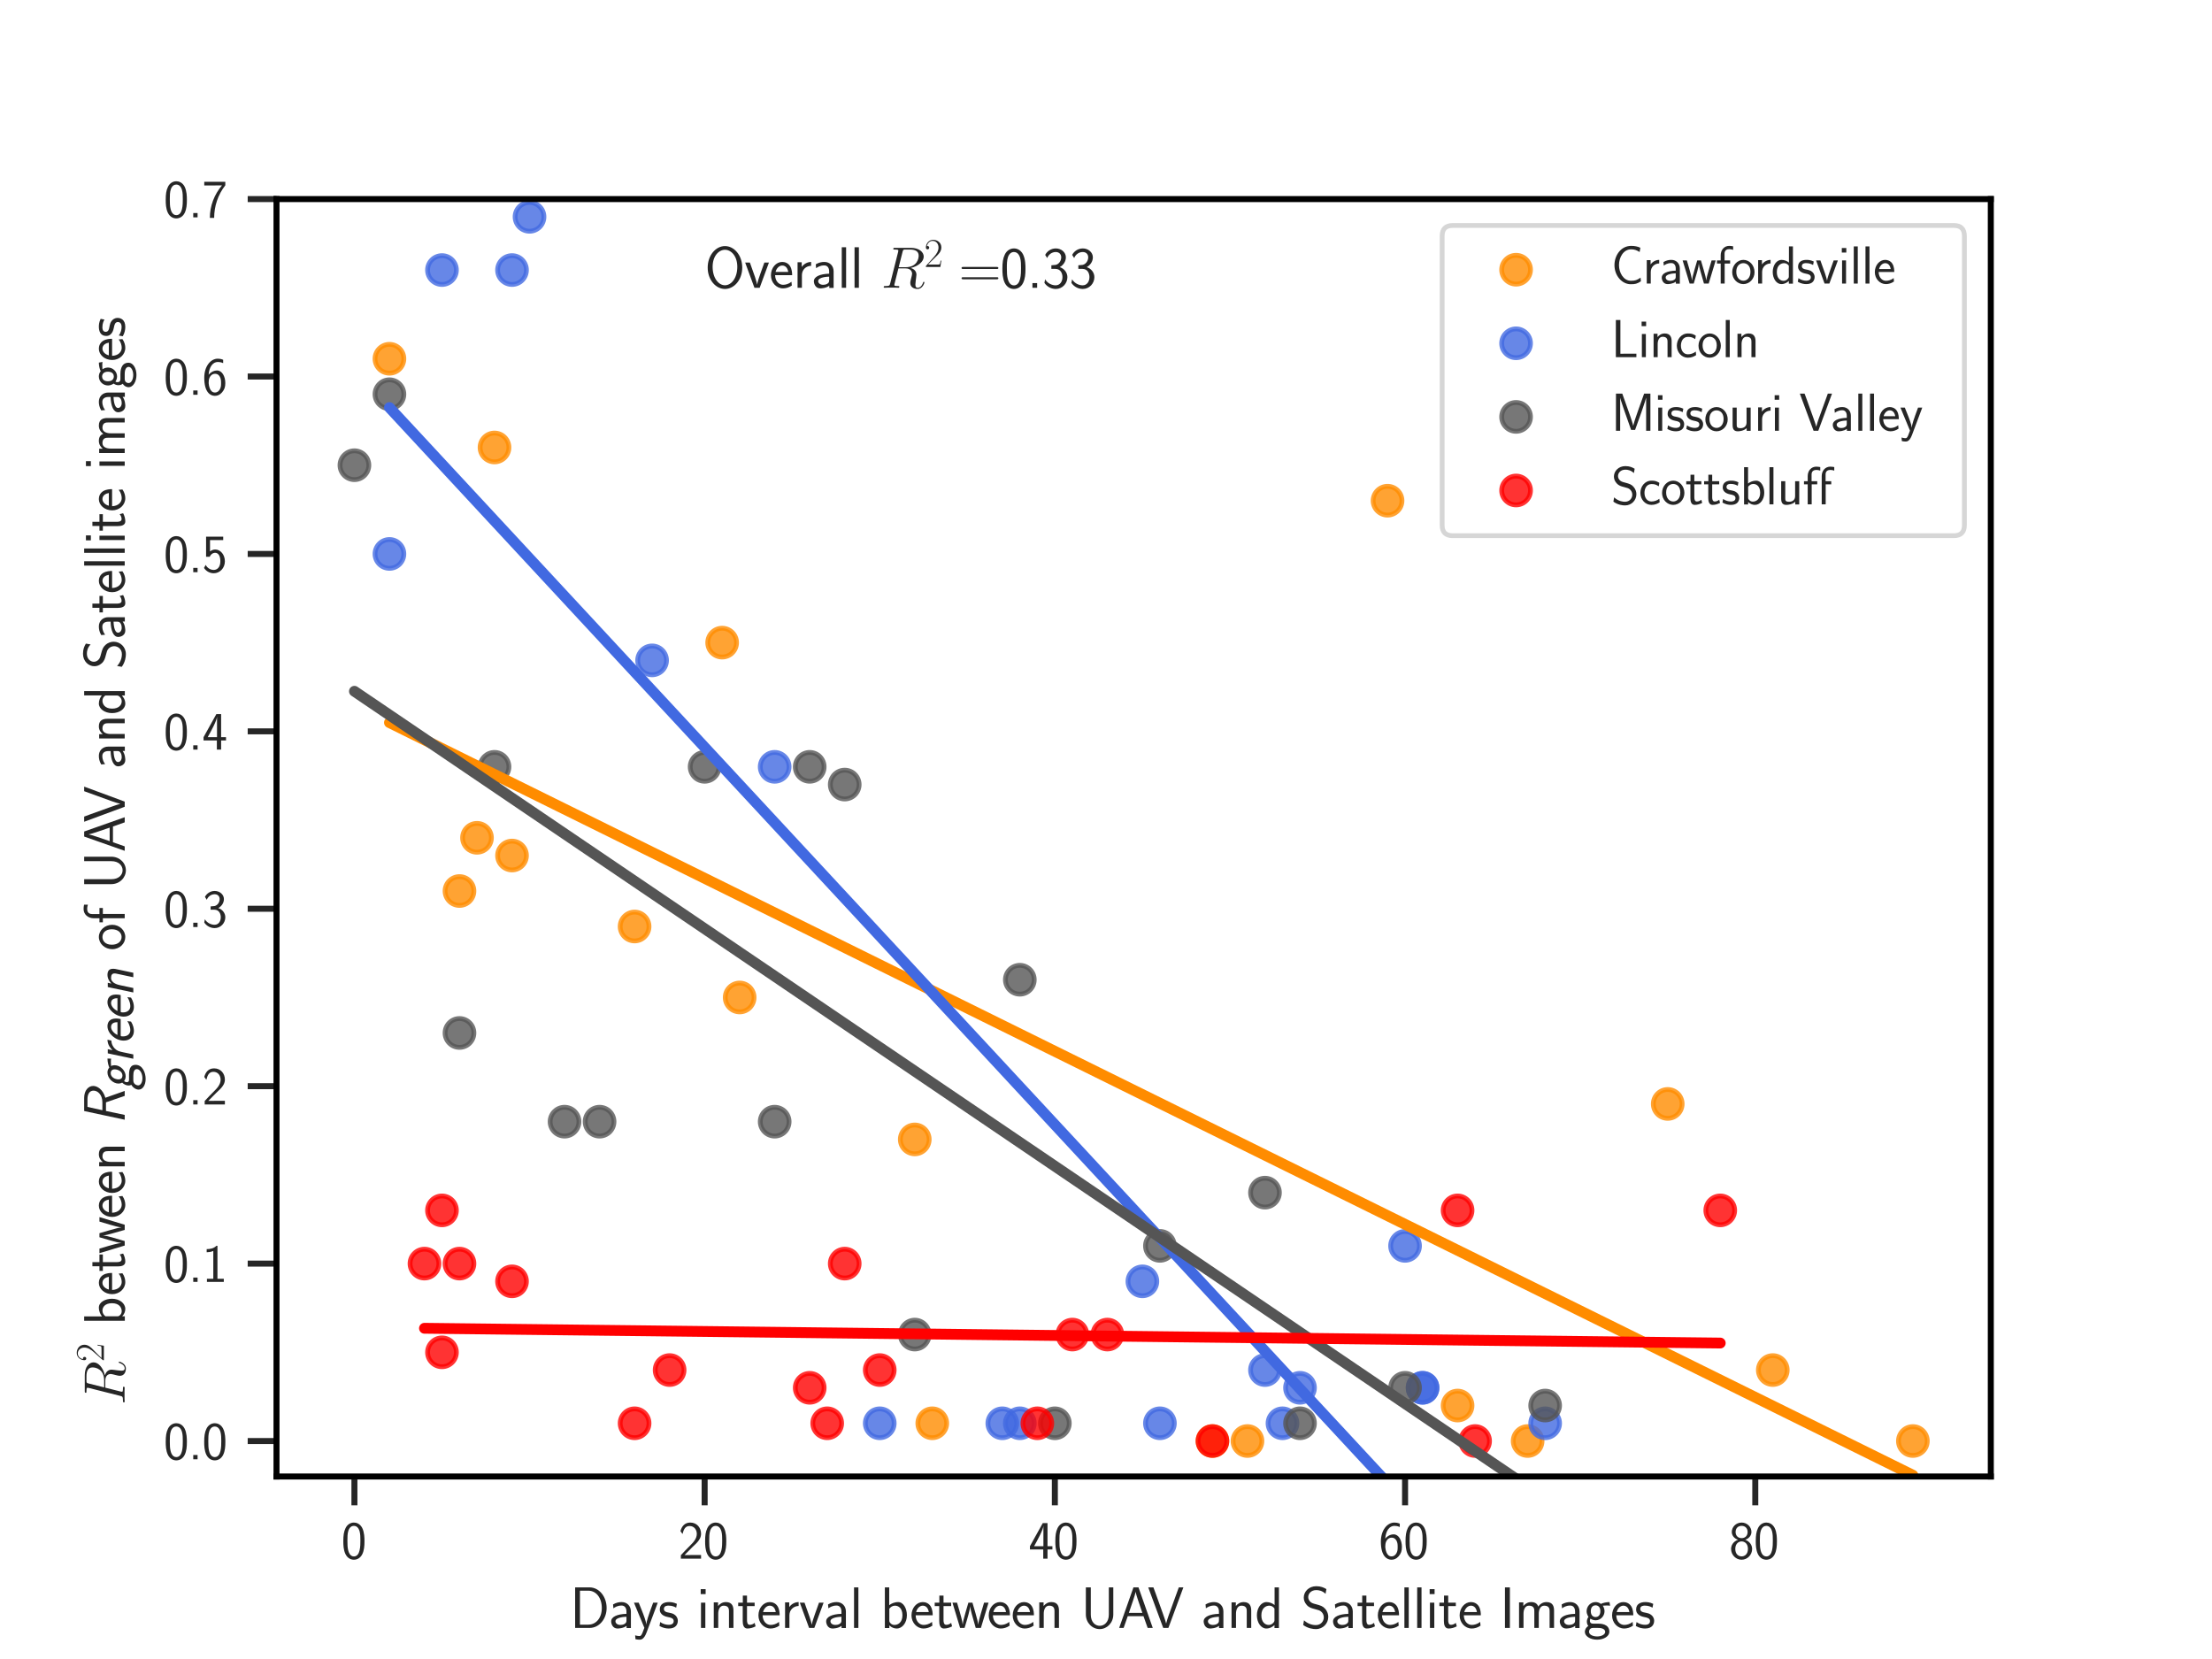 <?xml version="1.0" encoding="utf-8" standalone="no"?>
<!DOCTYPE svg PUBLIC "-//W3C//DTD SVG 1.1//EN"
  "http://www.w3.org/Graphics/SVG/1.1/DTD/svg11.dtd">
<svg xmlns:xlink="http://www.w3.org/1999/xlink" width="460.8pt" height="345.6pt" viewBox="0 0 460.8 345.6" xmlns="http://www.w3.org/2000/svg" version="1.1">
 <defs>
  <style type="text/css">*{stroke-linejoin: round; stroke-linecap: butt}</style>
 </defs>
 <g id="figure_1">
  <g id="patch_1">
   <path d="M 0 345.6 
L 460.8 345.6 
L 460.8 0 
L 0 0 
z
" style="fill: #ffffff"/>
  </g>
  <g id="axes_1">
   <g id="patch_2">
    <path d="M 57.6 307.584 
L 414.72 307.584 
L 414.72 41.472 
L 57.6 41.472 
z
" style="fill: #ffffff"/>
   </g>
   <g id="matplotlib.axis_1">
    <g id="xtick_1">
     <g id="line2d_1">
      <defs>
       <path id="m2edefec40d" d="M 0 0 
L 0 6 
" style="stroke: #262626; stroke-width: 1.25"/>
      </defs>
      <g>
       <use xlink:href="#m2edefec40d" x="73.833" y="307.584" style="fill: #262626; stroke: #262626; stroke-width: 1.25"/>
      </g>
     </g>
     <g id="text_1">
      <!-- 0 -->
      <g style="fill: #262626" transform="translate(71.093 324.694) scale(0.11 -0.11)">
       <defs>
        <path id="CMSS17-30" d="M 2758 2073 
C 2758 2439 2752 3120 2490 3647 
C 2227 4153 1805 4288 1504 4288 
C 1069 4288 698 4031 506 3621 
C 301 3191 243 2748 243 2073 
C 243 1611 262 1046 493 551 
C 755 6 1197 -128 1498 -128 
C 1894 -128 2278 83 2496 525 
C 2720 988 2758 1495 2758 2073 
z
M 1498 262 
C 1011 262 864 821 819 1007 
C 742 1328 730 1636 730 2144 
C 730 2542 730 2992 851 3345 
C 998 3756 1254 3897 1498 3897 
C 1971 3897 2125 3422 2176 3255 
C 2272 2915 2272 2516 2272 2144 
C 2272 1546 2272 262 1498 262 
z
" transform="scale(0.016)"/>
       </defs>
       <use xlink:href="#CMSS17-30" transform="scale(0.996)"/>
      </g>
     </g>
    </g>
    <g id="xtick_2">
     <g id="line2d_2">
      <g>
       <use xlink:href="#m2edefec40d" x="146.789" y="307.584" style="fill: #262626; stroke: #262626; stroke-width: 1.25"/>
      </g>
     </g>
     <g id="text_2">
      <!-- 20 -->
      <g style="fill: #262626" transform="translate(141.309 324.694) scale(0.11 -0.11)">
       <defs>
        <path id="CMSS17-32" d="M 1651 1353 
C 1830 1538 2099 1761 2285 1984 
C 2464 2201 2701 2507 2701 2953 
C 2701 3655 2227 4288 1421 4288 
C 787 4288 422 3891 250 3272 
L 499 2928 
C 640 3508 838 3878 1338 3878 
C 1888 3878 2195 3431 2195 2940 
C 2195 2354 1747 1901 1408 1563 
C 1030 1187 659 805 301 409 
L 301 0 
L 2701 0 
L 2701 435 
L 1613 435 
C 1536 435 1459 428 1382 428 
L 742 428 
L 742 435 
L 1651 1353 
z
" transform="scale(0.016)"/>
       </defs>
       <use xlink:href="#CMSS17-32" transform="scale(0.996)"/>
       <use xlink:href="#CMSS17-30" transform="translate(46.844 0) scale(0.996)"/>
      </g>
     </g>
    </g>
    <g id="xtick_3">
     <g id="line2d_3">
      <g>
       <use xlink:href="#m2edefec40d" x="219.745" y="307.584" style="fill: #262626; stroke: #262626; stroke-width: 1.25"/>
      </g>
     </g>
     <g id="text_3">
      <!-- 40 -->
      <g style="fill: #262626" transform="translate(214.265 324.694) scale(0.11 -0.11)">
       <defs>
        <path id="CMSS17-34" d="M 2253 1088 
L 2835 1088 
L 2835 1478 
L 2253 1478 
L 2253 4224 
L 1690 4224 
L 166 1478 
L 166 1088 
L 1747 1088 
L 1747 0 
L 2253 0 
L 2253 1088 
z
M 659 1478 
C 1030 2139 1766 3474 1766 3927 
L 1766 1478 
L 659 1478 
z
" transform="scale(0.016)"/>
       </defs>
       <use xlink:href="#CMSS17-34" transform="scale(0.996)"/>
       <use xlink:href="#CMSS17-30" transform="translate(46.844 0) scale(0.996)"/>
      </g>
     </g>
    </g>
    <g id="xtick_4">
     <g id="line2d_4">
      <g>
       <use xlink:href="#m2edefec40d" x="292.701" y="307.584" style="fill: #262626; stroke: #262626; stroke-width: 1.25"/>
      </g>
     </g>
     <g id="text_4">
      <!-- 60 -->
      <g style="fill: #262626" transform="translate(287.221 324.694) scale(0.11 -0.11)">
       <defs>
        <path id="CMSS17-36" d="M 2496 4159 
C 2227 4268 2035 4288 1856 4288 
C 1024 4288 250 3408 250 2023 
C 250 268 986 -128 1510 -128 
C 1798 -128 2086 -39 2362 281 
C 2643 619 2752 900 2752 1392 
C 2752 2183 2362 2886 1779 2886 
C 1357 2886 992 2662 768 2381 
C 832 3290 1254 3897 1862 3897 
C 2029 3897 2246 3871 2496 3760 
L 2496 4159 
z
M 774 1372 
C 774 1423 774 1455 781 1551 
C 781 2049 1069 2496 1536 2496 
C 1837 2496 1990 2336 2106 2138 
C 2240 1889 2246 1653 2246 1392 
C 2246 1143 2246 894 2099 638 
C 1978 441 1818 268 1510 268 
C 902 268 800 1117 774 1372 
z
" transform="scale(0.016)"/>
       </defs>
       <use xlink:href="#CMSS17-36" transform="scale(0.996)"/>
       <use xlink:href="#CMSS17-30" transform="translate(46.844 0) scale(0.996)"/>
      </g>
     </g>
    </g>
    <g id="xtick_5">
     <g id="line2d_5">
      <g>
       <use xlink:href="#m2edefec40d" x="365.657" y="307.584" style="fill: #262626; stroke: #262626; stroke-width: 1.25"/>
      </g>
     </g>
     <g id="text_5">
      <!-- 80 -->
      <g style="fill: #262626" transform="translate(360.178 324.694) scale(0.11 -0.11)">
       <defs>
        <path id="CMSS17-38" d="M 1933 2246 
C 2419 2406 2669 2793 2669 3174 
C 2669 3774 2157 4288 1504 4288 
C 826 4288 333 3755 333 3174 
C 333 2799 576 2412 1069 2246 
C 442 2003 250 1516 250 1152 
C 250 448 819 -128 1498 -128 
C 2202 -128 2752 460 2752 1152 
C 2752 1574 2502 2022 1933 2246 
z
M 1504 2438 
C 1075 2438 787 2728 787 3167 
C 787 3613 1075 3897 1504 3897 
C 1901 3897 2214 3639 2214 3167 
C 2214 2703 1907 2438 1504 2438 
z
M 1504 268 
C 1139 268 749 518 749 1158 
C 749 1817 1184 2048 1498 2048 
C 1843 2048 2253 1804 2253 1158 
C 2253 492 1830 268 1504 268 
z
" transform="scale(0.016)"/>
       </defs>
       <use xlink:href="#CMSS17-38" transform="scale(0.996)"/>
       <use xlink:href="#CMSS17-30" transform="translate(46.844 0) scale(0.996)"/>
      </g>
     </g>
    </g>
    <g id="text_6">
     <!-- Days interval between UAV and Satellite Images -->
     <g style="fill: #262626" transform="translate(118.723 339.127) scale(0.12 -0.12)">
      <defs>
       <path id="CMSS17-44" d="M 570 4416 
L 570 0 
L 2144 0 
C 3194 0 4000 981 4000 2169 
C 4000 3396 3194 4416 2144 4416 
L 570 4416 
z
M 1094 358 
L 1094 4057 
L 2003 4057 
C 2861 4057 3475 3275 3475 2169 
C 3475 1108 2867 358 2003 358 
L 1094 358 
z
" transform="scale(0.016)"/>
       <path id="CMSS17-61" d="M 2406 1789 
C 2406 2399 1978 2816 1402 2816 
C 1120 2816 813 2764 461 2559 
L 499 2133 
C 659 2250 934 2438 1395 2438 
C 1722 2438 1920 2185 1920 1782 
L 1920 1536 
C 896 1504 256 1209 256 711 
C 256 452 416 -64 947 -64 
C 1043 -64 1562 -52 1933 224 
L 1933 -13 
L 2406 -13 
L 2406 1789 
z
M 1920 824 
C 1920 711 1920 559 1728 446 
C 1562 339 1350 326 1261 326 
C 941 326 723 503 723 723 
C 723 1165 1722 1209 1920 1216 
L 1920 824 
z
" transform="scale(0.016)"/>
       <path id="CMSS17-79" d="M 2675 2752 
L 2176 2752 
C 1632 1293 1446 701 1434 383 
L 1427 383 
C 1408 695 1126 1459 902 2006 
L 602 2752 
L 83 2752 
L 1216 14 
C 1146 -177 1043 -464 1011 -527 
C 870 -884 774 -884 672 -884 
C 646 -884 442 -877 211 -807 
L 250 -1229 
C 410 -1261 570 -1280 685 -1280 
C 845 -1280 1165 -1280 1459 -495 
L 2675 2752 
z
" transform="scale(0.016)"/>
       <path id="CMSS17-73" d="M 2061 2623 
C 1683 2803 1389 2816 1197 2816 
C 742 2816 198 2655 198 2009 
C 198 1363 902 1222 1094 1183 
C 1389 1126 1715 1062 1715 742 
C 1715 339 1254 339 1171 339 
C 915 339 563 409 243 639 
L 166 211 
C 531 0 883 -64 1178 -64 
C 1965 -64 2163 416 2163 780 
C 2163 1094 1984 1305 1862 1401 
C 1651 1567 1574 1587 1050 1695 
C 960 1708 646 1779 646 2067 
C 646 2431 1050 2431 1139 2431 
C 1555 2431 1811 2303 1984 2207 
L 2061 2623 
z
" transform="scale(0.016)"/>
       <path id="CMSS17-69" d="M 979 4224 
L 442 4224 
L 442 3686 
L 979 3686 
L 979 4224 
z
M 947 2752 
L 474 2752 
L 474 0 
L 947 0 
L 947 2752 
z
" transform="scale(0.016)"/>
       <path id="CMSS17-6e" d="M 2618 1878 
C 2618 2283 2522 2816 1798 2816 
C 1389 2816 1120 2604 941 2386 
L 941 2783 
L 474 2783 
L 474 0 
L 960 0 
L 960 1556 
C 960 1962 1114 2425 1549 2425 
C 2112 2425 2131 2045 2131 1826 
L 2131 0 
L 2618 0 
L 2618 1878 
z
" transform="scale(0.016)"/>
       <path id="CMSS17-74" d="M 1069 2380 
L 1901 2380 
L 1901 2752 
L 1069 2752 
L 1069 3520 
L 614 3520 
L 614 2752 
L 109 2752 
L 109 2380 
L 602 2380 
L 602 751 
C 602 384 685 -64 1107 -64 
C 1427 -64 1722 25 2003 172 
L 1901 551 
C 1747 416 1562 339 1363 339 
C 1082 339 1069 699 1069 860 
L 1069 2380 
z
" transform="scale(0.016)"/>
       <path id="CMSS17-65" d="M 2502 1375 
C 2502 1587 2490 2001 2285 2347 
C 2061 2713 1696 2816 1421 2816 
C 755 2816 192 2184 192 1363 
C 192 579 774 -64 1510 -64 
C 1798 -64 2150 19 2470 249 
C 2470 275 2458 414 2451 421 
C 2451 433 2432 629 2432 655 
C 2125 408 1773 326 1517 326 
C 1107 326 666 667 646 1375 
L 2502 1375 
z
M 698 1728 
C 781 2086 1062 2425 1421 2425 
C 1517 2425 1965 2412 2080 1728 
L 698 1728 
z
" transform="scale(0.016)"/>
       <path id="CMSS17-72" d="M 954 1369 
C 954 1974 1395 2379 1958 2392 
L 1958 2816 
C 1549 2809 1165 2604 934 2270 
L 934 2783 
L 480 2783 
L 480 0 
L 954 0 
L 954 1369 
z
" transform="scale(0.016)"/>
       <path id="CMSS17-76" d="M 2675 2752 
L 2176 2752 
L 1747 1555 
C 1613 1164 1421 627 1389 352 
L 1382 352 
C 1370 467 1318 633 1286 748 
C 1248 889 1197 1056 1158 1171 
L 595 2752 
L 83 2752 
L 1094 0 
L 1664 0 
L 2675 2752 
z
" transform="scale(0.016)"/>
       <path id="CMSS17-6c" d="M 947 4416 
L 474 4416 
L 474 0 
L 947 0 
L 947 4416 
z
" transform="scale(0.016)"/>
       <path id="CMSS17-62" d="M 954 4416 
L 480 4416 
L 480 -13 
L 966 -13 
L 966 275 
C 1210 38 1504 -64 1766 -64 
C 2381 -64 2880 559 2880 1382 
C 2880 2133 2496 2816 1926 2816 
C 1523 2816 1165 2649 954 2476 
L 954 4416 
z
M 966 2095 
C 1107 2276 1306 2425 1587 2425 
C 1965 2425 2394 2146 2394 1382 
C 2394 566 1882 326 1530 326 
C 1402 326 1267 358 1139 468 
C 966 624 966 721 966 812 
L 966 2095 
z
" transform="scale(0.016)"/>
       <path id="CMSS17-77" d="M 4013 2752 
L 3526 2752 
L 3187 1600 
C 3117 1356 2918 684 2893 371 
L 2886 371 
C 2874 563 2765 1024 2586 1632 
L 2259 2752 
L 1818 2752 
L 1498 1657 
C 1338 1100 1216 627 1203 371 
L 1197 371 
C 1171 748 909 1632 870 1772 
L 582 2752 
L 83 2752 
L 915 0 
L 1402 0 
C 1734 1100 1990 1952 2010 2380 
C 2022 2169 2131 1715 2195 1491 
L 2618 0 
L 3181 0 
L 4013 2752 
z
" transform="scale(0.016)"/>
       <path id="CMSS17-55" d="M 3552 4416 
L 3066 4416 
L 3066 1459 
C 3066 608 2547 230 2074 230 
C 1587 230 1101 627 1101 1452 
L 1101 4416 
L 563 4416 
L 563 1465 
C 563 544 1274 -128 2067 -128 
C 2861 -128 3552 544 3552 1465 
L 3552 4416 
z
" transform="scale(0.016)"/>
       <path id="CMSS17-41" d="M 2272 4416 
L 1722 4416 
L 166 0 
L 653 0 
L 1101 1280 
L 2816 1280 
L 3270 0 
L 3827 0 
L 2272 4416 
z
M 2694 1638 
L 1222 1638 
C 1530 2530 1914 3638 1958 3924 
L 1965 3924 
C 2010 3663 2138 3281 2246 2956 
L 2694 1638 
z
" transform="scale(0.016)"/>
       <path id="CMSS17-56" d="M 3910 4416 
L 3411 4416 
L 2304 1361 
C 2272 1272 2074 687 2035 484 
L 2029 484 
C 1978 725 1773 1291 1664 1603 
L 922 3670 
L 646 4416 
L 83 4416 
L 1715 0 
L 2278 0 
L 3910 4416 
z
" transform="scale(0.016)"/>
       <path id="CMSS17-64" d="M 2611 4416 
L 2138 4416 
L 2138 2495 
C 1939 2662 1613 2816 1254 2816 
C 672 2816 211 2179 211 1375 
C 211 572 666 -64 1235 -64 
C 1677 -64 1971 172 2125 307 
L 2125 -13 
L 2611 -13 
L 2611 4416 
z
M 2125 851 
C 2125 760 2125 663 1926 488 
C 1798 378 1645 326 1498 326 
C 1152 326 698 585 698 1369 
C 698 2185 1210 2425 1562 2425 
C 1798 2425 1990 2308 2125 2114 
L 2125 851 
z
" transform="scale(0.016)"/>
       <path id="CMSS17-53" d="M 2797 4230 
C 2515 4396 2208 4544 1690 4544 
C 864 4544 333 3934 333 3309 
C 333 3064 403 2787 653 2504 
C 902 2220 1184 2143 1542 2053 
C 1690 2014 1939 1943 1984 1924 
C 2342 1782 2515 1454 2515 1144 
C 2515 738 2202 307 1645 307 
C 1453 307 890 339 358 829 
L 269 320 
C 794 -64 1363 -128 1651 -128 
C 2438 -128 3002 494 3002 1202 
C 3002 1460 2925 1789 2656 2092 
C 2394 2381 2163 2446 1638 2588 
C 1338 2665 1146 2717 986 2916 
C 877 3058 819 3193 819 3367 
C 819 3728 1126 4121 1690 4121 
C 1971 4121 2336 4063 2707 3715 
L 2797 4230 
z
" transform="scale(0.016)"/>
       <path id="CMSS17-49" d="M 1094 4416 
L 557 4416 
L 557 0 
L 1094 0 
L 1094 4416 
z
" transform="scale(0.016)"/>
       <path id="CMSS17-6d" d="M 4288 1878 
C 4288 2309 4179 2816 3462 2816 
C 2982 2816 2694 2515 2566 2328 
C 2451 2668 2182 2816 1798 2816 
C 1363 2816 1088 2566 941 2386 
L 941 2783 
L 474 2783 
L 474 0 
L 960 0 
L 960 1556 
C 960 1936 1101 2425 1555 2425 
C 2138 2425 2138 2013 2138 1826 
L 2138 0 
L 2624 0 
L 2624 1556 
C 2624 1936 2765 2425 3219 2425 
C 3802 2425 3802 2013 3802 1826 
L 3802 0 
L 4288 0 
L 4288 1878 
z
" transform="scale(0.016)"/>
       <path id="CMSS17-67" d="M 2848 2816 
C 2483 2809 2170 2739 1914 2617 
C 1702 2783 1485 2816 1338 2816 
C 781 2816 358 2356 358 1824 
C 358 1481 550 1222 563 1209 
C 448 1049 384 876 384 684 
C 384 460 474 300 544 211 
C 211 6 166 -308 166 -429 
C 166 -896 749 -1280 1498 -1280 
C 2253 -1280 2835 -896 2835 -423 
C 2835 460 1856 467 1587 467 
L 1069 467 
C 973 467 717 467 717 793 
C 717 921 774 1004 781 1011 
C 877 940 1075 832 1338 832 
C 1869 832 2310 1279 2310 1824 
C 2310 2128 2170 2349 2112 2425 
L 2131 2425 
C 2150 2425 2419 2444 2515 2444 
C 2720 2444 2739 2438 2918 2419 
L 2848 2816 
z
M 1338 1184 
C 1120 1184 813 1317 813 1824 
C 813 2375 1165 2463 1331 2463 
C 1549 2463 1856 2330 1856 1824 
C 1856 1272 1504 1184 1338 1184 
z
M 1581 0 
C 1734 0 2381 0 2381 -436 
C 2381 -711 1984 -928 1504 -928 
C 1018 -928 621 -717 621 -429 
C 621 -397 621 0 1062 0 
L 1581 0 
z
" transform="scale(0.016)"/>
      </defs>
      <use xlink:href="#CMSS17-44" transform="scale(0.996)"/>
      <use xlink:href="#CMSS17-61" transform="translate(67.543 0) scale(0.996)"/>
      <use xlink:href="#CMSS17-79" transform="translate(109.862 0) scale(0.996)"/>
      <use xlink:href="#CMSS17-73" transform="translate(152.862 0) scale(0.996)"/>
      <use xlink:href="#CMSS17-69" transform="translate(220.005 0) scale(0.996)"/>
      <use xlink:href="#CMSS17-6e" transform="translate(242.186 0) scale(0.996)"/>
      <use xlink:href="#CMSS17-74" transform="translate(290.391 0) scale(0.996)"/>
      <use xlink:href="#CMSS17-65" transform="translate(324.222 0) scale(0.996)"/>
      <use xlink:href="#CMSS17-72" transform="translate(365.861 0) scale(0.996)"/>
      <use xlink:href="#CMSS17-76" transform="translate(397.771 0) scale(0.996)"/>
      <use xlink:href="#CMSS17-61" transform="translate(440.771 0) scale(0.996)"/>
      <use xlink:href="#CMSS17-6c" transform="translate(485.693 0) scale(0.996)"/>
      <use xlink:href="#CMSS17-62" transform="translate(539.103 0) scale(0.996)"/>
      <use xlink:href="#CMSS17-65" transform="translate(589.91 0) scale(0.996)"/>
      <use xlink:href="#CMSS17-74" transform="translate(631.549 0) scale(0.996)"/>
      <use xlink:href="#CMSS17-77" transform="translate(662.778 0) scale(0.996)"/>
      <use xlink:href="#CMSS17-65" transform="translate(723.995 0) scale(0.996)"/>
      <use xlink:href="#CMSS17-65" transform="translate(765.634 0) scale(0.996)"/>
      <use xlink:href="#CMSS17-6e" transform="translate(807.273 0) scale(0.996)"/>
      <use xlink:href="#CMSS17-55" transform="translate(886.707 0) scale(0.996)"/>
      <use xlink:href="#CMSS17-41" transform="translate(950.847 0) scale(0.996)"/>
      <use xlink:href="#CMSS17-56" transform="translate(1002.655 0) scale(0.996)"/>
      <use xlink:href="#CMSS17-61" transform="translate(1096.102 0) scale(0.996)"/>
      <use xlink:href="#CMSS17-6e" transform="translate(1141.024 0) scale(0.996)"/>
      <use xlink:href="#CMSS17-64" transform="translate(1189.229 0) scale(0.996)"/>
      <use xlink:href="#CMSS17-53" transform="translate(1268.663 0) scale(0.996)"/>
      <use xlink:href="#CMSS17-61" transform="translate(1320.711 0) scale(0.996)"/>
      <use xlink:href="#CMSS17-74" transform="translate(1365.633 0) scale(0.996)"/>
      <use xlink:href="#CMSS17-65" transform="translate(1399.465 0) scale(0.996)"/>
      <use xlink:href="#CMSS17-6c" transform="translate(1441.104 0) scale(0.996)"/>
      <use xlink:href="#CMSS17-6c" transform="translate(1463.284 0) scale(0.996)"/>
      <use xlink:href="#CMSS17-69" transform="translate(1485.465 0) scale(0.996)"/>
      <use xlink:href="#CMSS17-74" transform="translate(1507.646 0) scale(0.996)"/>
      <use xlink:href="#CMSS17-65" transform="translate(1541.477 0) scale(0.996)"/>
      <use xlink:href="#CMSS17-49" transform="translate(1614.345 0) scale(0.996)"/>
      <use xlink:href="#CMSS17-6d" transform="translate(1640.129 0) scale(0.996)"/>
      <use xlink:href="#CMSS17-61" transform="translate(1714.358 0) scale(0.996)"/>
      <use xlink:href="#CMSS17-67" transform="translate(1759.28 0) scale(0.996)"/>
      <use xlink:href="#CMSS17-65" transform="translate(1806.124 0) scale(0.996)"/>
      <use xlink:href="#CMSS17-73" transform="translate(1847.763 0) scale(0.996)"/>
     </g>
    </g>
   </g>
   <g id="matplotlib.axis_2">
    <g id="ytick_1">
     <g id="line2d_6">
      <defs>
       <path id="m611f8eba8d" d="M 0 0 
L -6 0 
" style="stroke: #262626; stroke-width: 1.25"/>
      </defs>
      <g>
       <use xlink:href="#m611f8eba8d" x="57.6" y="300.192" style="fill: #262626; stroke: #262626; stroke-width: 1.25"/>
      </g>
     </g>
     <g id="text_7">
      <!-- 0.0 -->
      <g style="fill: #262626" transform="translate(34.097 303.997) scale(0.11 -0.11)">
       <defs>
        <path id="CMSS17-2e" d="M 1088 512 
L 576 512 
L 576 0 
L 1088 0 
L 1088 512 
z
" transform="scale(0.016)"/>
       </defs>
       <use xlink:href="#CMSS17-30" transform="scale(0.996)"/>
       <use xlink:href="#CMSS17-2e" transform="translate(46.844 0) scale(0.996)"/>
       <use xlink:href="#CMSS17-30" transform="translate(72.868 0) scale(0.996)"/>
      </g>
     </g>
    </g>
    <g id="ytick_2">
     <g id="line2d_7">
      <g>
       <use xlink:href="#m611f8eba8d" x="57.6" y="263.232" style="fill: #262626; stroke: #262626; stroke-width: 1.25"/>
      </g>
     </g>
     <g id="text_8">
      <!-- 0.1 -->
      <g style="fill: #262626" transform="translate(34.097 267.037) scale(0.11 -0.11)">
       <defs>
        <path id="CMSS17-31" d="M 1818 4288 
L 1696 4288 
C 1350 3949 947 3902 538 3891 
L 538 3520 
C 723 3526 1024 3539 1325 3673 
L 1325 371 
L 570 371 
L 570 0 
L 2573 0 
L 2573 371 
L 1818 371 
L 1818 4288 
z
" transform="scale(0.016)"/>
       </defs>
       <use xlink:href="#CMSS17-30" transform="scale(0.996)"/>
       <use xlink:href="#CMSS17-2e" transform="translate(46.844 0) scale(0.996)"/>
       <use xlink:href="#CMSS17-31" transform="translate(72.868 0) scale(0.996)"/>
      </g>
     </g>
    </g>
    <g id="ytick_3">
     <g id="line2d_8">
      <g>
       <use xlink:href="#m611f8eba8d" x="57.6" y="226.272" style="fill: #262626; stroke: #262626; stroke-width: 1.25"/>
      </g>
     </g>
     <g id="text_9">
      <!-- 0.2 -->
      <g style="fill: #262626" transform="translate(34.097 230.077) scale(0.11 -0.11)">
       <use xlink:href="#CMSS17-30" transform="scale(0.996)"/>
       <use xlink:href="#CMSS17-2e" transform="translate(46.844 0) scale(0.996)"/>
       <use xlink:href="#CMSS17-32" transform="translate(72.868 0) scale(0.996)"/>
      </g>
     </g>
    </g>
    <g id="ytick_4">
     <g id="line2d_9">
      <g>
       <use xlink:href="#m611f8eba8d" x="57.6" y="189.312" style="fill: #262626; stroke: #262626; stroke-width: 1.25"/>
      </g>
     </g>
     <g id="text_10">
      <!-- 0.3 -->
      <g style="fill: #262626" transform="translate(34.097 193.117) scale(0.11 -0.11)">
       <defs>
        <path id="CMSS17-33" d="M 1005 2060 
L 1440 2060 
C 2042 2060 2214 1532 2214 1164 
C 2214 662 1933 268 1472 268 
C 1114 268 608 449 320 926 
C 275 700 275 687 250 533 
C 550 89 1037 -128 1485 -128 
C 2214 -128 2752 481 2752 1158 
C 2752 1667 2400 2092 1920 2252 
C 2304 2463 2586 2860 2586 3321 
C 2586 3859 2093 4288 1491 4288 
C 941 4288 512 3948 333 3583 
C 378 3519 493 3334 550 3238 
C 691 3615 1056 3897 1485 3897 
C 1843 3897 2080 3660 2080 3321 
C 2080 2969 1856 2585 1478 2496 
C 1453 2496 1056 2457 1005 2451 
L 1005 2060 
z
" transform="scale(0.016)"/>
       </defs>
       <use xlink:href="#CMSS17-30" transform="scale(0.996)"/>
       <use xlink:href="#CMSS17-2e" transform="translate(46.844 0) scale(0.996)"/>
       <use xlink:href="#CMSS17-33" transform="translate(72.868 0) scale(0.996)"/>
      </g>
     </g>
    </g>
    <g id="ytick_5">
     <g id="line2d_10">
      <g>
       <use xlink:href="#m611f8eba8d" x="57.6" y="152.352" style="fill: #262626; stroke: #262626; stroke-width: 1.25"/>
      </g>
     </g>
     <g id="text_11">
      <!-- 0.4 -->
      <g style="fill: #262626" transform="translate(34.097 156.157) scale(0.11 -0.11)">
       <use xlink:href="#CMSS17-30" transform="scale(0.996)"/>
       <use xlink:href="#CMSS17-2e" transform="translate(46.844 0) scale(0.996)"/>
       <use xlink:href="#CMSS17-34" transform="translate(72.868 0) scale(0.996)"/>
      </g>
     </g>
    </g>
    <g id="ytick_6">
     <g id="line2d_11">
      <g>
       <use xlink:href="#m611f8eba8d" x="57.6" y="115.392" style="fill: #262626; stroke: #262626; stroke-width: 1.25"/>
      </g>
     </g>
     <g id="text_12">
      <!-- 0.5 -->
      <g style="fill: #262626" transform="translate(34.097 119.197) scale(0.11 -0.11)">
       <defs>
        <path id="CMSS17-35" d="M 934 3814 
L 2502 3814 
L 2502 4224 
L 467 4224 
L 467 1830 
L 896 1830 
C 1011 2103 1248 2304 1555 2304 
C 1843 2304 2163 2044 2163 1299 
C 2163 502 1709 268 1376 268 
C 966 268 589 521 422 871 
L 218 508 
C 512 51 992 -128 1376 -128 
C 2118 -128 2701 508 2701 1286 
C 2701 2083 2182 2694 1562 2694 
C 1338 2694 1120 2617 934 2464 
L 934 3814 
z
" transform="scale(0.016)"/>
       </defs>
       <use xlink:href="#CMSS17-30" transform="scale(0.996)"/>
       <use xlink:href="#CMSS17-2e" transform="translate(46.844 0) scale(0.996)"/>
       <use xlink:href="#CMSS17-35" transform="translate(72.868 0) scale(0.996)"/>
      </g>
     </g>
    </g>
    <g id="ytick_7">
     <g id="line2d_12">
      <g>
       <use xlink:href="#m611f8eba8d" x="57.6" y="78.432" style="fill: #262626; stroke: #262626; stroke-width: 1.25"/>
      </g>
     </g>
     <g id="text_13">
      <!-- 0.6 -->
      <g style="fill: #262626" transform="translate(34.097 82.237) scale(0.11 -0.11)">
       <use xlink:href="#CMSS17-30" transform="scale(0.996)"/>
       <use xlink:href="#CMSS17-2e" transform="translate(46.844 0) scale(0.996)"/>
       <use xlink:href="#CMSS17-36" transform="translate(72.868 0) scale(0.996)"/>
      </g>
     </g>
    </g>
    <g id="ytick_8">
     <g id="line2d_13">
      <g>
       <use xlink:href="#m611f8eba8d" x="57.6" y="41.472" style="fill: #262626; stroke: #262626; stroke-width: 1.25"/>
      </g>
     </g>
     <g id="text_14">
      <!-- 0.7 -->
      <g style="fill: #262626" transform="translate(34.097 45.277) scale(0.11 -0.11)">
       <defs>
        <path id="CMSS17-37" d="M 1389 3788 
C 1466 3788 1542 3795 1619 3795 
L 2355 3795 
C 1440 2715 915 1350 915 -64 
L 1427 -64 
C 1427 1305 1875 2695 2752 3807 
L 2752 4224 
L 250 4224 
L 250 3788 
L 1389 3788 
z
" transform="scale(0.016)"/>
       </defs>
       <use xlink:href="#CMSS17-30" transform="scale(0.996)"/>
       <use xlink:href="#CMSS17-2e" transform="translate(46.844 0) scale(0.996)"/>
       <use xlink:href="#CMSS17-37" transform="translate(72.868 0) scale(0.996)"/>
      </g>
     </g>
    </g>
    <g id="text_15">
     <!-- $R^2$ between $\textit{R}_{\textit{green}}$ of UAV and Satellite images -->
     <g style="fill: #262626" transform="translate(25.979 292.714) rotate(-90) scale(0.12 -0.12)">
      <defs>
       <path id="CMMI12-52" d="M 2355 3917 
C 2413 4153 2438 4166 2688 4166 
L 3149 4166 
C 3699 4166 4109 4000 4109 3503 
C 4109 3177 3942 2240 2656 2240 
L 1933 2240 
L 2355 3917 
z
M 3245 2163 
C 4038 2335 4659 2846 4659 3394 
C 4659 3892 4154 4352 3264 4352 
L 1530 4352 
C 1402 4352 1344 4352 1344 4230 
C 1344 4166 1389 4166 1510 4166 
C 1894 4166 1894 4115 1894 4045 
C 1894 4032 1894 3994 1869 3898 
L 1005 475 
C 947 253 934 190 493 190 
C 346 190 301 190 301 69 
C 301 6 371 6 390 6 
C 506 6 640 19 762 19 
L 1517 19 
C 1632 19 1766 6 1882 6 
C 1933 6 2003 6 2003 126 
C 2003 190 1946 190 1850 190 
C 1459 190 1459 241 1459 304 
C 1459 310 1459 355 1472 405 
L 1901 2112 
L 2669 2112 
C 3277 2112 3392 1731 3392 1522 
C 3392 1426 3328 1179 3283 1014 
C 3213 723 3194 653 3194 532 
C 3194 82 3565 -128 3994 -128 
C 4512 -128 4736 501 4736 589 
C 4736 634 4704 653 4666 653 
C 4614 653 4602 615 4589 564 
C 4435 114 4173 0 4013 0 
C 3853 0 3750 69 3750 355 
C 3750 507 3827 1084 3834 1116 
C 3866 1350 3866 1376 3866 1426 
C 3866 1889 3488 2086 3245 2163 
z
" transform="scale(0.016)"/>
       <path id="CMR17-32" d="M 2669 990 
L 2554 990 
C 2490 537 2438 460 2413 422 
C 2381 371 1920 371 1830 371 
L 602 371 
C 832 620 1280 1073 1824 1596 
C 2214 1966 2669 2400 2669 3033 
C 2669 3788 2067 4224 1395 4224 
C 691 4224 262 3603 262 3027 
C 262 2777 448 2745 525 2745 
C 589 2745 781 2783 781 3007 
C 781 3206 614 3264 525 3264 
C 486 3264 448 3257 422 3244 
C 544 3788 915 4057 1306 4057 
C 1862 4057 2227 3616 2227 3033 
C 2227 2477 1901 1998 1536 1583 
L 262 147 
L 262 0 
L 2515 0 
L 2669 990 
z
" transform="scale(0.016)"/>
       <path id="CMSSI17-52" d="M 2963 2105 
C 3891 2380 4250 3000 4250 3432 
C 4250 3969 3744 4416 2957 4416 
L 1517 4416 
L 570 0 
L 1094 0 
L 1523 2041 
L 2464 2041 
L 3168 0 
L 3706 0 
L 2963 2105 
z
M 1965 4057 
L 2810 4057 
C 3360 4057 3738 3832 3738 3394 
C 3738 2944 3302 2432 2458 2432 
L 1606 2432 
L 1965 4057 
z
" transform="scale(0.016)"/>
       <path id="CMSSI17-67" d="M 2630 2432 
C 2637 2425 2650 2425 2656 2425 
C 2765 2425 2918 2444 3034 2444 
C 3232 2444 3264 2438 3430 2419 
L 3443 2816 
C 2982 2809 2650 2694 2464 2617 
C 2259 2803 2029 2816 1926 2816 
C 1306 2816 717 2223 717 1614 
C 717 1576 723 1380 819 1215 
C 646 1036 506 780 506 524 
C 506 364 557 256 582 217 
C 269 44 58 -295 58 -582 
C 58 -1018 531 -1344 1222 -1344 
C 1869 -1344 2758 -1024 2758 -247 
C 2758 198 2483 467 1677 467 
L 1165 467 
C 1050 467 870 467 870 710 
C 870 857 954 972 986 1011 
C 1088 928 1267 832 1510 832 
C 2112 832 2714 1405 2714 2033 
C 2714 2172 2688 2318 2624 2425 
L 2630 2432 
z
M 1581 1184 
C 1363 1184 1171 1310 1171 1614 
C 1171 1969 1389 2463 1856 2463 
C 2067 2463 2266 2343 2266 2033 
C 2266 1703 2061 1184 1581 1184 
z
M 1574 0 
C 1997 0 2291 -96 2291 -390 
C 2291 -733 1805 -992 1299 -992 
C 864 -992 518 -808 518 -527 
C 518 -466 582 0 1062 0 
L 1574 0 
z
" transform="scale(0.016)"/>
       <path id="CMSSI17-72" d="M 1190 1125 
C 1286 1556 1325 1761 1619 2044 
C 1728 2147 2016 2379 2464 2392 
L 2554 2816 
C 1952 2803 1600 2450 1414 2270 
L 1523 2783 
L 1069 2783 
L 480 0 
L 954 0 
L 1190 1125 
z
" transform="scale(0.016)"/>
       <path id="CMSSI17-65" d="M 2803 1375 
C 2842 1542 2861 1715 2861 1890 
C 2861 2655 2374 2816 2022 2816 
C 1229 2816 454 1936 454 1040 
C 454 351 922 -64 1498 -64 
C 1760 -64 2118 0 2528 249 
L 2573 655 
C 2144 358 1747 326 1594 326 
C 1165 326 915 661 915 1104 
C 915 1375 934 1375 1062 1375 
L 2803 1375 
z
M 1069 1728 
C 1274 2158 1632 2425 1933 2425 
C 2458 2425 2458 1884 2458 1728 
L 1069 1728 
z
" transform="scale(0.016)"/>
       <path id="CMSSI17-6e" d="M 3021 1891 
C 3046 2000 3053 2058 3053 2219 
C 3053 2623 2829 2816 2387 2816 
C 1843 2816 1472 2412 1446 2386 
L 1530 2783 
L 1062 2783 
L 474 0 
L 960 0 
L 1254 1389 
C 1312 1666 1478 2425 2061 2425 
C 2400 2425 2547 2290 2547 2039 
C 2547 1949 2541 1923 2534 1891 
L 2131 0 
L 2618 0 
L 3021 1891 
z
" transform="scale(0.016)"/>
       <path id="CMSS17-6f" d="M 2829 1356 
C 2829 2175 2221 2816 1504 2816 
C 768 2816 173 2156 173 1356 
C 173 544 787 -64 1498 -64 
C 2227 -64 2829 563 2829 1356 
z
M 1504 339 
C 1050 339 659 710 659 1407 
C 659 2150 1114 2425 1498 2425 
C 1914 2425 2342 2124 2342 1407 
C 2342 684 1926 339 1504 339 
z
" transform="scale(0.016)"/>
       <path id="CMSS17-66" d="M 1075 2380 
L 1722 2380 
L 1722 2752 
L 1062 2752 
L 1062 3563 
C 1062 4013 1408 4089 1606 4089 
C 1670 4089 1850 4089 2080 4007 
L 2080 4428 
C 1933 4460 1754 4480 1613 4480 
C 1018 4480 602 3994 602 3366 
L 602 2752 
L 160 2752 
L 160 2380 
L 602 2380 
L 602 0 
L 1075 0 
L 1075 2380 
z
" transform="scale(0.016)"/>
      </defs>
      <use xlink:href="#CMMI12-52" transform="scale(0.996)"/>
      <use xlink:href="#CMR17-32" transform="translate(75.071 36.154) scale(0.697)"/>
      <use xlink:href="#CMSS17-62" transform="translate(138.781 0) scale(0.996)"/>
      <use xlink:href="#CMSS17-65" transform="translate(189.589 0) scale(0.996)"/>
      <use xlink:href="#CMSS17-74" transform="translate(231.228 0) scale(0.996)"/>
      <use xlink:href="#CMSS17-77" transform="translate(262.457 0) scale(0.996)"/>
      <use xlink:href="#CMSS17-65" transform="translate(323.674 0) scale(0.996)"/>
      <use xlink:href="#CMSS17-65" transform="translate(365.313 0) scale(0.996)"/>
      <use xlink:href="#CMSS17-6e" transform="translate(406.951 0) scale(0.996)"/>
      <use xlink:href="#CMSSI17-52" transform="translate(486.385 0) scale(0.996)"/>
      <use xlink:href="#CMSSI17-67" transform="translate(546.802 -14.944) scale(0.996)"/>
      <use xlink:href="#CMSSI17-72" transform="translate(593.645 -14.944) scale(0.996)"/>
      <use xlink:href="#CMSSI17-65" transform="translate(625.555 -14.944) scale(0.996)"/>
      <use xlink:href="#CMSSI17-65" transform="translate(667.194 -14.944) scale(0.996)"/>
      <use xlink:href="#CMSSI17-6e" transform="translate(708.833 -14.944) scale(0.996)"/>
      <use xlink:href="#CMSS17-6f" transform="translate(788.765 0) scale(0.996)"/>
      <use xlink:href="#CMSS17-66" transform="translate(835.609 0) scale(0.996)"/>
      <use xlink:href="#CMSS17-55" transform="translate(895.464 0) scale(0.996)"/>
      <use xlink:href="#CMSS17-41" transform="translate(959.604 0) scale(0.996)"/>
      <use xlink:href="#CMSS17-56" transform="translate(1011.412 0) scale(0.996)"/>
      <use xlink:href="#CMSS17-61" transform="translate(1104.859 0) scale(0.996)"/>
      <use xlink:href="#CMSS17-6e" transform="translate(1149.781 0) scale(0.996)"/>
      <use xlink:href="#CMSS17-64" transform="translate(1197.986 0) scale(0.996)"/>
      <use xlink:href="#CMSS17-53" transform="translate(1277.42 0) scale(0.996)"/>
      <use xlink:href="#CMSS17-61" transform="translate(1329.469 0) scale(0.996)"/>
      <use xlink:href="#CMSS17-74" transform="translate(1374.39 0) scale(0.996)"/>
      <use xlink:href="#CMSS17-65" transform="translate(1408.222 0) scale(0.996)"/>
      <use xlink:href="#CMSS17-6c" transform="translate(1449.861 0) scale(0.996)"/>
      <use xlink:href="#CMSS17-6c" transform="translate(1472.042 0) scale(0.996)"/>
      <use xlink:href="#CMSS17-69" transform="translate(1494.222 0) scale(0.996)"/>
      <use xlink:href="#CMSS17-74" transform="translate(1516.403 0) scale(0.996)"/>
      <use xlink:href="#CMSS17-65" transform="translate(1550.235 0) scale(0.996)"/>
      <use xlink:href="#CMSS17-69" transform="translate(1623.103 0) scale(0.996)"/>
      <use xlink:href="#CMSS17-6d" transform="translate(1645.283 0) scale(0.996)"/>
      <use xlink:href="#CMSS17-61" transform="translate(1719.513 0) scale(0.996)"/>
      <use xlink:href="#CMSS17-67" transform="translate(1764.434 0) scale(0.996)"/>
      <use xlink:href="#CMSS17-65" transform="translate(1811.278 0) scale(0.996)"/>
      <use xlink:href="#CMSS17-73" transform="translate(1852.917 0) scale(0.996)"/>
     </g>
    </g>
   </g>
   <g id="PathCollection_1">
    <defs>
     <path id="m617177aa06" d="M 0 3 
C 0.796 3 1.559 2.684 2.121 2.121 
C 2.684 1.559 3 0.796 3 0 
C 3 -0.796 2.684 -1.559 2.121 -2.121 
C 1.559 -2.684 0.796 -3 0 -3 
C -0.796 -3 -1.559 -2.684 -2.121 -2.121 
C -2.684 -1.559 -3 -0.796 -3 0 
C -3 0.796 -2.684 1.559 -2.121 2.121 
C -1.559 2.684 -0.796 3 0 3 
z
" style="stroke: #ff8c00; stroke-opacity: 0.8"/>
    </defs>
    <g clip-path="url(#p57653d0301)">
     <use xlink:href="#m617177aa06" x="81.128" y="74.736" style="fill: #ff8c00; fill-opacity: 0.8; stroke: #ff8c00; stroke-opacity: 0.8"/>
     <use xlink:href="#m617177aa06" x="103.015" y="93.216" style="fill: #ff8c00; fill-opacity: 0.8; stroke: #ff8c00; stroke-opacity: 0.8"/>
     <use xlink:href="#m617177aa06" x="150.437" y="133.872" style="fill: #ff8c00; fill-opacity: 0.8; stroke: #ff8c00; stroke-opacity: 0.8"/>
     <use xlink:href="#m617177aa06" x="303.644" y="292.8" style="fill: #ff8c00; fill-opacity: 0.8; stroke: #ff8c00; stroke-opacity: 0.8"/>
     <use xlink:href="#m617177aa06" x="369.305" y="285.408" style="fill: #ff8c00; fill-opacity: 0.8; stroke: #ff8c00; stroke-opacity: 0.8"/>
     <use xlink:href="#m617177aa06" x="398.487" y="300.192" style="fill: #ff8c00; fill-opacity: 0.8; stroke: #ff8c00; stroke-opacity: 0.8"/>
     <use xlink:href="#m617177aa06" x="132.198" y="193.008" style="fill: #ff8c00; fill-opacity: 0.8; stroke: #ff8c00; stroke-opacity: 0.8"/>
     <use xlink:href="#m617177aa06" x="95.72" y="185.616" style="fill: #ff8c00; fill-opacity: 0.8; stroke: #ff8c00; stroke-opacity: 0.8"/>
     <use xlink:href="#m617177aa06" x="99.367" y="174.528" style="fill: #ff8c00; fill-opacity: 0.8; stroke: #ff8c00; stroke-opacity: 0.8"/>
     <use xlink:href="#m617177aa06" x="252.575" y="300.192" style="fill: #ff8c00; fill-opacity: 0.8; stroke: #ff8c00; stroke-opacity: 0.8"/>
     <use xlink:href="#m617177aa06" x="318.236" y="300.192" style="fill: #ff8c00; fill-opacity: 0.8; stroke: #ff8c00; stroke-opacity: 0.8"/>
     <use xlink:href="#m617177aa06" x="347.418" y="229.968" style="fill: #ff8c00; fill-opacity: 0.8; stroke: #ff8c00; stroke-opacity: 0.8"/>
     <use xlink:href="#m617177aa06" x="190.562" y="237.36" style="fill: #ff8c00; fill-opacity: 0.8; stroke: #ff8c00; stroke-opacity: 0.8"/>
     <use xlink:href="#m617177aa06" x="154.084" y="207.792" style="fill: #ff8c00; fill-opacity: 0.8; stroke: #ff8c00; stroke-opacity: 0.8"/>
     <use xlink:href="#m617177aa06" x="106.663" y="178.224" style="fill: #ff8c00; fill-opacity: 0.8; stroke: #ff8c00; stroke-opacity: 0.8"/>
     <use xlink:href="#m617177aa06" x="194.21" y="296.496" style="fill: #ff8c00; fill-opacity: 0.8; stroke: #ff8c00; stroke-opacity: 0.8"/>
     <use xlink:href="#m617177aa06" x="259.871" y="300.192" style="fill: #ff8c00; fill-opacity: 0.8; stroke: #ff8c00; stroke-opacity: 0.8"/>
     <use xlink:href="#m617177aa06" x="289.053" y="104.304" style="fill: #ff8c00; fill-opacity: 0.8; stroke: #ff8c00; stroke-opacity: 0.8"/>
    </g>
   </g>
   <g id="PathCollection_2">
    <defs>
     <path id="m1e1dbe05c5" d="M 0 3 
C 0.796 3 1.559 2.684 2.121 2.121 
C 2.684 1.559 3 0.796 3 0 
C 3 -0.796 2.684 -1.559 2.121 -2.121 
C 1.559 -2.684 0.796 -3 0 -3 
C -0.796 -3 -1.559 -2.684 -2.121 -2.121 
C -2.684 -1.559 -3 -0.796 -3 0 
C -3 0.796 -2.684 1.559 -2.121 2.121 
C -1.559 2.684 -0.796 3 0 3 
z
" style="stroke: #4169e1; stroke-opacity: 0.8"/>
    </defs>
    <g clip-path="url(#p57653d0301)">
     <use xlink:href="#m1e1dbe05c5" x="92.072" y="56.256" style="fill: #4169e1; fill-opacity: 0.8; stroke: #4169e1; stroke-opacity: 0.8"/>
     <use xlink:href="#m1e1dbe05c5" x="161.38" y="159.744" style="fill: #4169e1; fill-opacity: 0.8; stroke: #4169e1; stroke-opacity: 0.8"/>
     <use xlink:href="#m1e1dbe05c5" x="263.519" y="285.408" style="fill: #4169e1; fill-opacity: 0.8; stroke: #4169e1; stroke-opacity: 0.8"/>
     <use xlink:href="#m1e1dbe05c5" x="292.701" y="259.536" style="fill: #4169e1; fill-opacity: 0.8; stroke: #4169e1; stroke-opacity: 0.8"/>
     <use xlink:href="#m1e1dbe05c5" x="321.883" y="296.496" style="fill: #4169e1; fill-opacity: 0.8; stroke: #4169e1; stroke-opacity: 0.8"/>
     <use xlink:href="#m1e1dbe05c5" x="296.349" y="289.104" style="fill: #4169e1; fill-opacity: 0.8; stroke: #4169e1; stroke-opacity: 0.8"/>
     <use xlink:href="#m1e1dbe05c5" x="110.311" y="45.168" style="fill: #4169e1; fill-opacity: 0.8; stroke: #4169e1; stroke-opacity: 0.8"/>
     <use xlink:href="#m1e1dbe05c5" x="106.663" y="56.256" style="fill: #4169e1; fill-opacity: 0.8; stroke: #4169e1; stroke-opacity: 0.8"/>
     <use xlink:href="#m1e1dbe05c5" x="208.801" y="296.496" style="fill: #4169e1; fill-opacity: 0.8; stroke: #4169e1; stroke-opacity: 0.8"/>
     <use xlink:href="#m1e1dbe05c5" x="237.984" y="266.928" style="fill: #4169e1; fill-opacity: 0.8; stroke: #4169e1; stroke-opacity: 0.8"/>
     <use xlink:href="#m1e1dbe05c5" x="267.166" y="296.496" style="fill: #4169e1; fill-opacity: 0.8; stroke: #4169e1; stroke-opacity: 0.8"/>
     <use xlink:href="#m1e1dbe05c5" x="296.349" y="289.104" style="fill: #4169e1; fill-opacity: 0.8; stroke: #4169e1; stroke-opacity: 0.8"/>
     <use xlink:href="#m1e1dbe05c5" x="135.845" y="137.568" style="fill: #4169e1; fill-opacity: 0.8; stroke: #4169e1; stroke-opacity: 0.8"/>
     <use xlink:href="#m1e1dbe05c5" x="81.128" y="115.392" style="fill: #4169e1; fill-opacity: 0.8; stroke: #4169e1; stroke-opacity: 0.8"/>
     <use xlink:href="#m1e1dbe05c5" x="183.267" y="296.496" style="fill: #4169e1; fill-opacity: 0.8; stroke: #4169e1; stroke-opacity: 0.8"/>
     <use xlink:href="#m1e1dbe05c5" x="212.449" y="296.496" style="fill: #4169e1; fill-opacity: 0.8; stroke: #4169e1; stroke-opacity: 0.8"/>
     <use xlink:href="#m1e1dbe05c5" x="241.632" y="296.496" style="fill: #4169e1; fill-opacity: 0.8; stroke: #4169e1; stroke-opacity: 0.8"/>
     <use xlink:href="#m1e1dbe05c5" x="270.814" y="289.104" style="fill: #4169e1; fill-opacity: 0.8; stroke: #4169e1; stroke-opacity: 0.8"/>
    </g>
   </g>
   <g id="PathCollection_3">
    <defs>
     <path id="m4bbaae4616" d="M 0 3 
C 0.796 3 1.559 2.684 2.121 2.121 
C 2.684 1.559 3 0.796 3 0 
C 3 -0.796 2.684 -1.559 2.121 -2.121 
C 1.559 -2.684 0.796 -3 0 -3 
C -0.796 -3 -1.559 -2.684 -2.121 -2.121 
C -2.684 -1.559 -3 -0.796 -3 0 
C -3 0.796 -2.684 1.559 -2.121 2.121 
C -1.559 2.684 -0.796 3 0 3 
z
" style="stroke: #555555; stroke-opacity: 0.8"/>
    </defs>
    <g clip-path="url(#p57653d0301)">
     <use xlink:href="#m4bbaae4616" x="73.833" y="96.912" style="fill: #555555; fill-opacity: 0.8; stroke: #555555; stroke-opacity: 0.8"/>
     <use xlink:href="#m4bbaae4616" x="103.015" y="159.744" style="fill: #555555; fill-opacity: 0.8; stroke: #555555; stroke-opacity: 0.8"/>
     <use xlink:href="#m4bbaae4616" x="168.676" y="159.744" style="fill: #555555; fill-opacity: 0.8; stroke: #555555; stroke-opacity: 0.8"/>
     <use xlink:href="#m4bbaae4616" x="263.519" y="248.448" style="fill: #555555; fill-opacity: 0.8; stroke: #555555; stroke-opacity: 0.8"/>
     <use xlink:href="#m4bbaae4616" x="292.701" y="289.104" style="fill: #555555; fill-opacity: 0.8; stroke: #555555; stroke-opacity: 0.8"/>
     <use xlink:href="#m4bbaae4616" x="321.883" y="292.8" style="fill: #555555; fill-opacity: 0.8; stroke: #555555; stroke-opacity: 0.8"/>
     <use xlink:href="#m4bbaae4616" x="124.902" y="233.664" style="fill: #555555; fill-opacity: 0.8; stroke: #555555; stroke-opacity: 0.8"/>
     <use xlink:href="#m4bbaae4616" x="95.72" y="215.184" style="fill: #555555; fill-opacity: 0.8; stroke: #555555; stroke-opacity: 0.8"/>
     <use xlink:href="#m4bbaae4616" x="117.606" y="233.664" style="fill: #555555; fill-opacity: 0.8; stroke: #555555; stroke-opacity: 0.8"/>
     <use xlink:href="#m4bbaae4616" x="212.449" y="204.096" style="fill: #555555; fill-opacity: 0.8; stroke: #555555; stroke-opacity: 0.8"/>
     <use xlink:href="#m4bbaae4616" x="241.632" y="259.536" style="fill: #555555; fill-opacity: 0.8; stroke: #555555; stroke-opacity: 0.8"/>
     <use xlink:href="#m4bbaae4616" x="270.814" y="296.496" style="fill: #555555; fill-opacity: 0.8; stroke: #555555; stroke-opacity: 0.8"/>
     <use xlink:href="#m4bbaae4616" x="175.971" y="163.44" style="fill: #555555; fill-opacity: 0.8; stroke: #555555; stroke-opacity: 0.8"/>
     <use xlink:href="#m4bbaae4616" x="146.789" y="159.744" style="fill: #555555; fill-opacity: 0.8; stroke: #555555; stroke-opacity: 0.8"/>
     <use xlink:href="#m4bbaae4616" x="81.128" y="82.128" style="fill: #555555; fill-opacity: 0.8; stroke: #555555; stroke-opacity: 0.8"/>
     <use xlink:href="#m4bbaae4616" x="161.38" y="233.664" style="fill: #555555; fill-opacity: 0.8; stroke: #555555; stroke-opacity: 0.8"/>
     <use xlink:href="#m4bbaae4616" x="190.562" y="278.016" style="fill: #555555; fill-opacity: 0.8; stroke: #555555; stroke-opacity: 0.8"/>
     <use xlink:href="#m4bbaae4616" x="219.745" y="296.496" style="fill: #555555; fill-opacity: 0.8; stroke: #555555; stroke-opacity: 0.8"/>
    </g>
   </g>
   <g id="PathCollection_4">
    <defs>
     <path id="mc0ddd60bf2" d="M 0 3 
C 0.796 3 1.559 2.684 2.121 2.121 
C 2.684 1.559 3 0.796 3 0 
C 3 -0.796 2.684 -1.559 2.121 -2.121 
C 1.559 -2.684 0.796 -3 0 -3 
C -0.796 -3 -1.559 -2.684 -2.121 -2.121 
C -2.684 -1.559 -3 -0.796 -3 0 
C -3 0.796 -2.684 1.559 -2.121 2.121 
C -1.559 2.684 -0.796 3 0 3 
z
" style="stroke: #ff0000; stroke-opacity: 0.8"/>
    </defs>
    <g clip-path="url(#p57653d0301)">
     <use xlink:href="#mc0ddd60bf2" x="88.424" y="263.232" style="fill: #ff0000; fill-opacity: 0.8; stroke: #ff0000; stroke-opacity: 0.8"/>
     <use xlink:href="#mc0ddd60bf2" x="106.663" y="266.928" style="fill: #ff0000; fill-opacity: 0.8; stroke: #ff0000; stroke-opacity: 0.8"/>
     <use xlink:href="#mc0ddd60bf2" x="183.267" y="285.408" style="fill: #ff0000; fill-opacity: 0.8; stroke: #ff0000; stroke-opacity: 0.8"/>
     <use xlink:href="#mc0ddd60bf2" x="223.393" y="278.016" style="fill: #ff0000; fill-opacity: 0.8; stroke: #ff0000; stroke-opacity: 0.8"/>
     <use xlink:href="#mc0ddd60bf2" x="303.644" y="252.144" style="fill: #ff0000; fill-opacity: 0.8; stroke: #ff0000; stroke-opacity: 0.8"/>
     <use xlink:href="#mc0ddd60bf2" x="358.361" y="252.144" style="fill: #ff0000; fill-opacity: 0.8; stroke: #ff0000; stroke-opacity: 0.8"/>
     <use xlink:href="#mc0ddd60bf2" x="139.493" y="285.408" style="fill: #ff0000; fill-opacity: 0.8; stroke: #ff0000; stroke-opacity: 0.8"/>
     <use xlink:href="#mc0ddd60bf2" x="92.072" y="252.144" style="fill: #ff0000; fill-opacity: 0.8; stroke: #ff0000; stroke-opacity: 0.8"/>
     <use xlink:href="#mc0ddd60bf2" x="132.198" y="296.496" style="fill: #ff0000; fill-opacity: 0.8; stroke: #ff0000; stroke-opacity: 0.8"/>
     <use xlink:href="#mc0ddd60bf2" x="172.323" y="296.496" style="fill: #ff0000; fill-opacity: 0.8; stroke: #ff0000; stroke-opacity: 0.8"/>
     <use xlink:href="#mc0ddd60bf2" x="252.575" y="300.192" style="fill: #ff0000; fill-opacity: 0.8; stroke: #ff0000; stroke-opacity: 0.8"/>
     <use xlink:href="#mc0ddd60bf2" x="307.292" y="300.192" style="fill: #ff0000; fill-opacity: 0.8; stroke: #ff0000; stroke-opacity: 0.8"/>
     <use xlink:href="#mc0ddd60bf2" x="216.097" y="296.496" style="fill: #ff0000; fill-opacity: 0.8; stroke: #ff0000; stroke-opacity: 0.8"/>
     <use xlink:href="#mc0ddd60bf2" x="168.676" y="289.104" style="fill: #ff0000; fill-opacity: 0.8; stroke: #ff0000; stroke-opacity: 0.8"/>
     <use xlink:href="#mc0ddd60bf2" x="92.072" y="281.712" style="fill: #ff0000; fill-opacity: 0.8; stroke: #ff0000; stroke-opacity: 0.8"/>
     <use xlink:href="#mc0ddd60bf2" x="95.72" y="263.232" style="fill: #ff0000; fill-opacity: 0.8; stroke: #ff0000; stroke-opacity: 0.8"/>
     <use xlink:href="#mc0ddd60bf2" x="175.971" y="263.232" style="fill: #ff0000; fill-opacity: 0.8; stroke: #ff0000; stroke-opacity: 0.8"/>
     <use xlink:href="#mc0ddd60bf2" x="230.688" y="278.016" style="fill: #ff0000; fill-opacity: 0.8; stroke: #ff0000; stroke-opacity: 0.8"/>
    </g>
   </g>
   <g id="line2d_14">
    <path d="M 81.128 150.528 
L 84.334 152.112 
L 87.54 153.696 
L 90.745 155.279 
L 93.951 156.863 
L 97.157 158.447 
L 100.362 160.03 
L 103.568 161.614 
L 106.774 163.198 
L 109.979 164.781 
L 113.185 166.365 
L 116.39 167.949 
L 119.596 169.532 
L 122.802 171.116 
L 126.007 172.7 
L 129.213 174.283 
L 132.419 175.867 
L 135.624 177.451 
L 138.83 179.034 
L 142.036 180.618 
L 145.241 182.202 
L 148.447 183.786 
L 151.653 185.369 
L 154.858 186.953 
L 158.064 188.537 
L 161.269 190.12 
L 164.475 191.704 
L 167.681 193.288 
L 170.886 194.871 
L 174.092 196.455 
L 177.298 198.039 
L 180.503 199.622 
L 183.709 201.206 
L 186.915 202.79 
L 190.12 204.373 
L 193.326 205.957 
L 196.532 207.541 
L 199.737 209.124 
L 202.943 210.708 
L 206.149 212.292 
L 209.354 213.876 
L 212.56 215.459 
L 215.765 217.043 
L 218.971 218.627 
L 222.177 220.21 
L 225.382 221.794 
L 228.588 223.378 
L 231.794 224.961 
L 234.999 226.545 
L 238.205 228.129 
L 241.411 229.712 
L 244.616 231.296 
L 247.822 232.88 
L 251.028 234.463 
L 254.233 236.047 
L 257.439 237.631 
L 260.645 239.215 
L 263.85 240.798 
L 267.056 242.382 
L 270.261 243.966 
L 273.467 245.549 
L 276.673 247.133 
L 279.878 248.717 
L 283.084 250.3 
L 286.29 251.884 
L 289.495 253.468 
L 292.701 255.051 
L 295.907 256.635 
L 299.112 258.219 
L 302.318 259.802 
L 305.524 261.386 
L 308.729 262.97 
L 311.935 264.553 
L 315.14 266.137 
L 318.346 267.721 
L 321.552 269.305 
L 324.757 270.888 
L 327.963 272.472 
L 331.169 274.056 
L 334.374 275.639 
L 337.58 277.223 
L 340.786 278.807 
L 343.991 280.39 
L 347.197 281.974 
L 350.403 283.558 
L 353.608 285.141 
L 356.814 286.725 
L 360.02 288.309 
L 363.225 289.892 
L 366.431 291.476 
L 369.636 293.06 
L 372.842 294.644 
L 376.048 296.227 
L 379.253 297.811 
L 382.459 299.395 
L 385.665 300.978 
L 388.87 302.562 
L 392.076 304.146 
L 395.282 305.729 
L 398.487 307.313 
" clip-path="url(#p57653d0301)" style="fill: none; stroke: #ff8c00; stroke-width: 2.25; stroke-linecap: round"/>
   </g>
   <g id="line2d_15">
    <path d="M 81.128 84.906 
L 83.56 87.527 
L 85.992 90.147 
L 88.424 92.768 
L 90.856 95.389 
L 93.288 98.01 
L 95.72 100.631 
L 98.151 103.251 
L 100.583 105.872 
L 103.015 108.493 
L 105.447 111.114 
L 107.879 113.735 
L 110.311 116.355 
L 112.743 118.976 
L 115.175 121.597 
L 117.606 124.218 
L 120.038 126.839 
L 122.47 129.459 
L 124.902 132.08 
L 127.334 134.701 
L 129.766 137.322 
L 132.198 139.943 
L 134.629 142.563 
L 137.061 145.184 
L 139.493 147.805 
L 141.925 150.426 
L 144.357 153.047 
L 146.789 155.667 
L 149.221 158.288 
L 151.653 160.909 
L 154.084 163.53 
L 156.516 166.151 
L 158.948 168.771 
L 161.38 171.392 
L 163.812 174.013 
L 166.244 176.634 
L 168.676 179.254 
L 171.107 181.875 
L 173.539 184.496 
L 175.971 187.117 
L 178.403 189.738 
L 180.835 192.358 
L 183.267 194.979 
L 185.699 197.6 
L 188.131 200.221 
L 190.562 202.842 
L 192.994 205.462 
L 195.426 208.083 
L 197.858 210.704 
L 200.29 213.325 
L 202.722 215.946 
L 205.154 218.566 
L 207.586 221.187 
L 210.017 223.808 
L 212.449 226.429 
L 214.881 229.05 
L 217.313 231.67 
L 219.745 234.291 
L 222.177 236.912 
L 224.609 239.533 
L 227.04 242.154 
L 229.472 244.774 
L 231.904 247.395 
L 234.336 250.016 
L 236.768 252.637 
L 239.2 255.258 
L 241.632 257.878 
L 244.064 260.499 
L 246.495 263.12 
L 248.927 265.741 
L 251.359 268.362 
L 253.791 270.982 
L 256.223 273.603 
L 258.655 276.224 
L 261.087 278.845 
L 263.519 281.465 
L 265.95 284.086 
L 268.382 286.707 
L 270.814 289.328 
L 273.246 291.949 
L 275.678 294.569 
L 278.11 297.19 
L 280.542 299.811 
L 282.973 302.432 
L 285.405 305.053 
L 287.837 307.673 
L 290.269 310.294 
L 292.701 312.915 
L 295.133 315.536 
L 297.565 318.157 
L 299.997 320.777 
L 302.428 323.398 
L 304.86 326.019 
L 307.292 328.64 
L 309.724 331.261 
L 312.156 333.881 
L 314.588 336.502 
L 317.02 339.123 
L 319.452 341.744 
L 321.883 344.365 
" clip-path="url(#p57653d0301)" style="fill: none; stroke: #4169e1; stroke-width: 2.25; stroke-linecap: round"/>
   </g>
   <g id="line2d_16">
    <path d="M 73.833 144.005 
L 76.338 145.704 
L 78.844 147.403 
L 81.349 149.101 
L 83.855 150.8 
L 86.361 152.499 
L 88.866 154.198 
L 91.372 155.896 
L 93.877 157.595 
L 96.383 159.294 
L 98.888 160.993 
L 101.394 162.691 
L 103.899 164.39 
L 106.405 166.089 
L 108.911 167.788 
L 111.416 169.486 
L 113.922 171.185 
L 116.427 172.884 
L 118.933 174.583 
L 121.438 176.281 
L 123.944 177.98 
L 126.45 179.679 
L 128.955 181.378 
L 131.461 183.076 
L 133.966 184.775 
L 136.472 186.474 
L 138.977 188.173 
L 141.483 189.871 
L 143.988 191.57 
L 146.494 193.269 
L 149 194.968 
L 151.505 196.666 
L 154.011 198.365 
L 156.516 200.064 
L 159.022 201.763 
L 161.527 203.461 
L 164.033 205.16 
L 166.539 206.859 
L 169.044 208.558 
L 171.55 210.256 
L 174.055 211.955 
L 176.561 213.654 
L 179.066 215.353 
L 181.572 217.052 
L 184.077 218.75 
L 186.583 220.449 
L 189.089 222.148 
L 191.594 223.847 
L 194.1 225.545 
L 196.605 227.244 
L 199.111 228.943 
L 201.616 230.642 
L 204.122 232.34 
L 206.628 234.039 
L 209.133 235.738 
L 211.639 237.437 
L 214.144 239.135 
L 216.65 240.834 
L 219.155 242.533 
L 221.661 244.232 
L 224.166 245.93 
L 226.672 247.629 
L 229.178 249.328 
L 231.683 251.027 
L 234.189 252.725 
L 236.694 254.424 
L 239.2 256.123 
L 241.705 257.822 
L 244.211 259.52 
L 246.717 261.219 
L 249.222 262.918 
L 251.728 264.617 
L 254.233 266.315 
L 256.739 268.014 
L 259.244 269.713 
L 261.75 271.412 
L 264.255 273.11 
L 266.761 274.809 
L 269.267 276.508 
L 271.772 278.207 
L 274.278 279.905 
L 276.783 281.604 
L 279.289 283.303 
L 281.794 285.002 
L 284.3 286.7 
L 286.806 288.399 
L 289.311 290.098 
L 291.817 291.797 
L 294.322 293.495 
L 296.828 295.194 
L 299.333 296.893 
L 301.839 298.592 
L 304.344 300.29 
L 306.85 301.989 
L 309.356 303.688 
L 311.861 305.387 
L 314.367 307.085 
L 316.872 308.784 
L 319.378 310.483 
L 321.883 312.182 
" clip-path="url(#p57653d0301)" style="fill: none; stroke: #555555; stroke-width: 2.25; stroke-linecap: round"/>
   </g>
   <g id="line2d_17">
    <path d="M 88.424 276.704 
L 91.151 276.735 
L 93.877 276.766 
L 96.604 276.797 
L 99.331 276.828 
L 102.057 276.859 
L 104.784 276.891 
L 107.51 276.922 
L 110.237 276.953 
L 112.964 276.984 
L 115.69 277.015 
L 118.417 277.046 
L 121.144 277.077 
L 123.87 277.108 
L 126.597 277.139 
L 129.324 277.17 
L 132.05 277.201 
L 134.777 277.232 
L 137.503 277.264 
L 140.23 277.295 
L 142.957 277.326 
L 145.683 277.357 
L 148.41 277.388 
L 151.137 277.419 
L 153.863 277.45 
L 156.59 277.481 
L 159.317 277.512 
L 162.043 277.543 
L 164.77 277.574 
L 167.497 277.605 
L 170.223 277.637 
L 172.95 277.668 
L 175.676 277.699 
L 178.403 277.73 
L 181.13 277.761 
L 183.856 277.792 
L 186.583 277.823 
L 189.31 277.854 
L 192.036 277.885 
L 194.763 277.916 
L 197.49 277.947 
L 200.216 277.978 
L 202.943 278.01 
L 205.67 278.041 
L 208.396 278.072 
L 211.123 278.103 
L 213.849 278.134 
L 216.576 278.165 
L 219.303 278.196 
L 222.029 278.227 
L 224.756 278.258 
L 227.483 278.289 
L 230.209 278.32 
L 232.936 278.352 
L 235.663 278.383 
L 238.389 278.414 
L 241.116 278.445 
L 243.842 278.476 
L 246.569 278.507 
L 249.296 278.538 
L 252.022 278.569 
L 254.749 278.6 
L 257.476 278.631 
L 260.202 278.662 
L 262.929 278.693 
L 265.656 278.725 
L 268.382 278.756 
L 271.109 278.787 
L 273.836 278.818 
L 276.562 278.849 
L 279.289 278.88 
L 282.015 278.911 
L 284.742 278.942 
L 287.469 278.973 
L 290.195 279.004 
L 292.922 279.035 
L 295.649 279.066 
L 298.375 279.098 
L 301.102 279.129 
L 303.829 279.16 
L 306.555 279.191 
L 309.282 279.222 
L 312.009 279.253 
L 314.735 279.284 
L 317.462 279.315 
L 320.188 279.346 
L 322.915 279.377 
L 325.642 279.408 
L 328.368 279.439 
L 331.095 279.471 
L 333.822 279.502 
L 336.548 279.533 
L 339.275 279.564 
L 342.002 279.595 
L 344.728 279.626 
L 347.455 279.657 
L 350.182 279.688 
L 352.908 279.719 
L 355.635 279.75 
L 358.361 279.781 
" clip-path="url(#p57653d0301)" style="fill: none; stroke: #ff0000; stroke-width: 2.25; stroke-linecap: round"/>
   </g>
   <g id="patch_3">
    <path d="M 57.6 307.584 
L 57.6 41.472 
" style="fill: none; stroke: #000000; stroke-width: 1.25; stroke-linejoin: miter; stroke-linecap: square"/>
   </g>
   <g id="patch_4">
    <path d="M 414.72 307.584 
L 414.72 41.472 
" style="fill: none; stroke: #000000; stroke-width: 1.25; stroke-linejoin: miter; stroke-linecap: square"/>
   </g>
   <g id="patch_5">
    <path d="M 57.6 307.584 
L 414.72 307.584 
" style="fill: none; stroke: #000000; stroke-width: 1.25; stroke-linejoin: miter; stroke-linecap: square"/>
   </g>
   <g id="patch_6">
    <path d="M 57.6 41.472 
L 414.72 41.472 
" style="fill: none; stroke: #000000; stroke-width: 1.25; stroke-linejoin: miter; stroke-linecap: square"/>
   </g>
   <g id="text_16">
    <!-- Overall $R^2=$0.33 -->
    <g style="fill: #262626" transform="translate(146.789 59.952) scale(0.12 -0.12)">
     <defs>
      <path id="CMSS17-4f" d="M 4096 2201 
C 4096 3541 3219 4544 2214 4544 
C 1210 4544 333 3535 333 2201 
C 333 855 1222 -128 2214 -128 
C 3206 -128 4096 855 4096 2201 
z
M 2214 275 
C 1510 275 870 1067 870 2285 
C 870 3470 1549 4140 2214 4140 
C 2880 4140 3558 3470 3558 2285 
C 3558 1061 2912 275 2214 275 
z
" transform="scale(0.016)"/>
      <path id="CMR17-3d" d="M 4115 2048 
C 4211 2048 4307 2048 4307 2156 
C 4307 2272 4198 2272 4090 2272 
L 512 2272 
C 403 2272 294 2272 294 2156 
C 294 2048 390 2048 486 2048 
L 4115 2048 
z
M 4090 927 
C 4198 927 4307 927 4307 1043 
C 4307 1152 4211 1152 4115 1152 
L 486 1152 
C 390 1152 294 1152 294 1043 
C 294 927 403 927 512 927 
L 4090 927 
z
" transform="scale(0.016)"/>
     </defs>
     <use xlink:href="#CMSS17-4f" transform="scale(0.996)"/>
     <use xlink:href="#CMSS17-76" transform="translate(69.024 0) scale(0.996)"/>
     <use xlink:href="#CMSS17-65" transform="translate(112.024 0) scale(0.996)"/>
     <use xlink:href="#CMSS17-72" transform="translate(153.663 0) scale(0.996)"/>
     <use xlink:href="#CMSS17-61" transform="translate(185.573 0) scale(0.996)"/>
     <use xlink:href="#CMSS17-6c" transform="translate(230.495 0) scale(0.996)"/>
     <use xlink:href="#CMSS17-6c" transform="translate(252.676 0) scale(0.996)"/>
     <use xlink:href="#CMMI12-52" transform="translate(306.085 0) scale(0.996)"/>
     <use xlink:href="#CMR17-32" transform="translate(381.156 36.154) scale(0.697)"/>
     <use xlink:href="#CMR17-3d" transform="translate(441.312 0) scale(0.996)"/>
     <use xlink:href="#CMSS17-30" transform="translate(513.027 0) scale(0.996)"/>
     <use xlink:href="#CMSS17-2e" transform="translate(559.87 0) scale(0.996)"/>
     <use xlink:href="#CMSS17-33" transform="translate(585.894 0) scale(0.996)"/>
     <use xlink:href="#CMSS17-33" transform="translate(632.738 0) scale(0.996)"/>
    </g>
   </g>
   <g id="legend_1">
    <g id="patch_7">
     <path d="M 302.627 111.596 
L 407.02 111.596 
Q 409.22 111.596 409.22 109.396 
L 409.22 49.172 
Q 409.22 46.972 407.02 46.972 
L 302.627 46.972 
Q 300.427 46.972 300.427 49.172 
L 300.427 109.396 
Q 300.427 111.596 302.627 111.596 
z
" style="fill: #ffffff; opacity: 0.8; stroke: #cccccc; stroke-linejoin: miter"/>
    </g>
    <g id="PathCollection_5">
     <g>
      <use xlink:href="#m617177aa06" x="315.827" y="56.184" style="fill: #ff8c00; fill-opacity: 0.8; stroke: #ff8c00; stroke-opacity: 0.8"/>
     </g>
    </g>
    <g id="text_17">
     <!-- Crawfordsville -->
     <g style="fill: #262626" transform="translate(335.627 59.072) scale(0.11 -0.11)">
      <defs>
       <path id="CMSS17-43" d="M 3501 705 
C 3072 416 2874 332 2355 332 
C 1459 332 934 1304 934 2191 
C 934 3137 1472 4070 2381 4070 
C 2790 4070 3059 3954 3386 3748 
L 3475 4255 
C 3168 4409 2778 4480 2387 4480 
C 1158 4480 397 3343 397 2191 
C 397 924 1299 -77 2323 -77 
C 2874 -77 3066 -32 3539 268 
L 3501 705 
z
" transform="scale(0.016)"/>
      </defs>
      <use xlink:href="#CMSS17-43" transform="scale(0.996)"/>
      <use xlink:href="#CMSS17-72" transform="translate(59.856 0) scale(0.996)"/>
      <use xlink:href="#CMSS17-61" transform="translate(91.766 0) scale(0.996)"/>
      <use xlink:href="#CMSS17-77" transform="translate(134.085 0) scale(0.996)"/>
      <use xlink:href="#CMSS17-66" transform="translate(197.905 0) scale(0.996)"/>
      <use xlink:href="#CMSS17-6f" transform="translate(226.531 0) scale(0.996)"/>
      <use xlink:href="#CMSS17-72" transform="translate(270.772 0) scale(0.996)"/>
      <use xlink:href="#CMSS17-64" transform="translate(302.682 0) scale(0.996)"/>
      <use xlink:href="#CMSS17-73" transform="translate(350.887 0) scale(0.996)"/>
      <use xlink:href="#CMSS17-76" transform="translate(386.801 0) scale(0.996)"/>
      <use xlink:href="#CMSS17-69" transform="translate(429.801 0) scale(0.996)"/>
      <use xlink:href="#CMSS17-6c" transform="translate(451.982 0) scale(0.996)"/>
      <use xlink:href="#CMSS17-6c" transform="translate(474.162 0) scale(0.996)"/>
      <use xlink:href="#CMSS17-65" transform="translate(496.343 0) scale(0.996)"/>
     </g>
    </g>
    <g id="PathCollection_6">
     <g>
      <use xlink:href="#m1e1dbe05c5" x="315.827" y="71.515" style="fill: #4169e1; fill-opacity: 0.8; stroke: #4169e1; stroke-opacity: 0.8"/>
     </g>
    </g>
    <g id="text_18">
     <!-- Lincoln -->
     <g style="fill: #262626" transform="translate(335.627 74.403) scale(0.11 -0.11)">
      <defs>
       <path id="CMSS17-4c" d="M 1670 416 
C 1594 416 1517 409 1440 409 
L 1101 409 
L 1101 4416 
L 563 4416 
L 563 0 
L 3002 0 
L 3002 416 
L 1670 416 
z
" transform="scale(0.016)"/>
       <path id="CMSS17-63" d="M 2464 2540 
C 2464 2585 2170 2713 2093 2739 
C 1882 2816 1613 2816 1542 2816 
C 710 2816 211 2092 211 1363 
C 211 595 768 -64 1517 -64 
C 1946 -64 2253 76 2502 243 
L 2464 665 
C 2189 454 1869 339 1523 339 
C 1024 339 698 774 698 1369 
C 698 1830 909 2412 1549 2412 
C 1901 2412 2099 2342 2394 2143 
L 2464 2540 
z
" transform="scale(0.016)"/>
      </defs>
      <use xlink:href="#CMSS17-4c" transform="scale(0.996)"/>
      <use xlink:href="#CMSS17-69" transform="translate(50.687 0) scale(0.996)"/>
      <use xlink:href="#CMSS17-6e" transform="translate(72.868 0) scale(0.996)"/>
      <use xlink:href="#CMSS17-63" transform="translate(121.073 0) scale(0.996)"/>
      <use xlink:href="#CMSS17-6f" transform="translate(162.712 0) scale(0.996)"/>
      <use xlink:href="#CMSS17-6c" transform="translate(209.555 0) scale(0.996)"/>
      <use xlink:href="#CMSS17-6e" transform="translate(231.736 0) scale(0.996)"/>
     </g>
    </g>
    <g id="PathCollection_7">
     <g>
      <use xlink:href="#m4bbaae4616" x="315.827" y="86.846" style="fill: #555555; fill-opacity: 0.8; stroke: #555555; stroke-opacity: 0.8"/>
     </g>
    </g>
    <g id="text_19">
     <!-- Missouri Valley -->
     <g style="fill: #262626" transform="translate(335.627 89.734) scale(0.11 -0.11)">
      <defs>
       <path id="CMSS17-4d" d="M 3194 2373 
L 2886 1476 
C 2835 1311 2662 795 2624 592 
L 2618 592 
C 2598 719 2560 853 2458 1177 
C 2400 1368 2336 1565 2272 1743 
L 1325 4416 
L 576 4416 
L 576 0 
L 1075 0 
L 1075 3899 
L 1082 3899 
C 1082 3893 1139 3613 1530 2500 
L 2374 102 
L 2848 102 
L 3610 2233 
C 3661 2379 3821 2843 3891 3066 
C 3955 3257 4115 3728 4154 3912 
L 4160 3912 
L 4160 0 
L 4666 0 
L 4666 4416 
L 3923 4416 
L 3194 2373 
z
" transform="scale(0.016)"/>
       <path id="CMSS17-75" d="M 2618 2752 
L 2131 2752 
L 2131 976 
C 2131 500 1786 307 1421 307 
C 998 307 960 448 960 712 
L 960 2752 
L 474 2752 
L 474 680 
C 474 179 646 -64 1088 -64 
C 1306 -64 1798 -13 2144 307 
L 2144 -13 
L 2618 -13 
L 2618 2752 
z
" transform="scale(0.016)"/>
      </defs>
      <use xlink:href="#CMSS17-4d" transform="scale(0.996)"/>
      <use xlink:href="#CMSS17-69" transform="translate(81.676 0) scale(0.996)"/>
      <use xlink:href="#CMSS17-73" transform="translate(103.857 0) scale(0.996)"/>
      <use xlink:href="#CMSS17-73" transform="translate(139.77 0) scale(0.996)"/>
      <use xlink:href="#CMSS17-6f" transform="translate(175.684 0) scale(0.996)"/>
      <use xlink:href="#CMSS17-75" transform="translate(222.527 0) scale(0.996)"/>
      <use xlink:href="#CMSS17-72" transform="translate(270.732 0) scale(0.996)"/>
      <use xlink:href="#CMSS17-69" transform="translate(302.642 0) scale(0.996)"/>
      <use xlink:href="#CMSS17-56" transform="translate(356.052 0) scale(0.996)"/>
      <use xlink:href="#CMSS17-61" transform="translate(415.667 0) scale(0.996)"/>
      <use xlink:href="#CMSS17-6c" transform="translate(460.589 0) scale(0.996)"/>
      <use xlink:href="#CMSS17-6c" transform="translate(482.77 0) scale(0.996)"/>
      <use xlink:href="#CMSS17-65" transform="translate(504.951 0) scale(0.996)"/>
      <use xlink:href="#CMSS17-79" transform="translate(546.59 0) scale(0.996)"/>
     </g>
    </g>
    <g id="PathCollection_8">
     <g>
      <use xlink:href="#mc0ddd60bf2" x="315.827" y="102.177" style="fill: #ff0000; fill-opacity: 0.8; stroke: #ff0000; stroke-opacity: 0.8"/>
     </g>
    </g>
    <g id="text_20">
     <!-- Scottsbluff -->
     <g style="fill: #262626" transform="translate(335.627 105.065) scale(0.11 -0.11)">
      <defs>
       <path id="CMSS17-b" d="M 1075 2380 
L 1734 2380 
L 1734 2752 
L 1062 2752 
L 1062 3563 
C 1062 4000 1395 4089 1613 4089 
C 1837 4089 2022 4032 2093 4007 
L 2093 4428 
C 2022 4441 1830 4480 1619 4480 
C 1030 4480 602 4000 602 3366 
L 602 2752 
L 160 2752 
L 160 2380 
L 602 2380 
L 602 0 
L 1075 0 
L 1075 2380 
z
M 2739 2380 
L 3398 2380 
L 3398 2752 
L 2726 2752 
L 2726 3563 
C 2726 4000 3059 4089 3277 4089 
C 3501 4089 3686 4032 3757 4007 
L 3757 4428 
C 3686 4441 3494 4480 3283 4480 
C 2694 4480 2266 4000 2266 3366 
L 2266 0 
L 2739 0 
L 2739 2380 
z
" transform="scale(0.016)"/>
      </defs>
      <use xlink:href="#CMSS17-53" transform="scale(0.996)"/>
      <use xlink:href="#CMSS17-63" transform="translate(52.049 0) scale(0.996)"/>
      <use xlink:href="#CMSS17-6f" transform="translate(93.687 0) scale(0.996)"/>
      <use xlink:href="#CMSS17-74" transform="translate(140.531 0) scale(0.996)"/>
      <use xlink:href="#CMSS17-74" transform="translate(174.363 0) scale(0.996)"/>
      <use xlink:href="#CMSS17-73" transform="translate(208.194 0) scale(0.996)"/>
      <use xlink:href="#CMSS17-62" transform="translate(244.108 0) scale(0.996)"/>
      <use xlink:href="#CMSS17-6c" transform="translate(292.313 0) scale(0.996)"/>
      <use xlink:href="#CMSS17-75" transform="translate(314.493 0) scale(0.996)"/>
      <use xlink:href="#CMSS17-b" transform="translate(362.698 0) scale(0.996)"/>
     </g>
    </g>
   </g>
  </g>
 </g>
 <defs>
  <clipPath id="p57653d0301">
   <rect x="57.6" y="41.472" width="357.12" height="266.112"/>
  </clipPath>
 </defs>
</svg>

